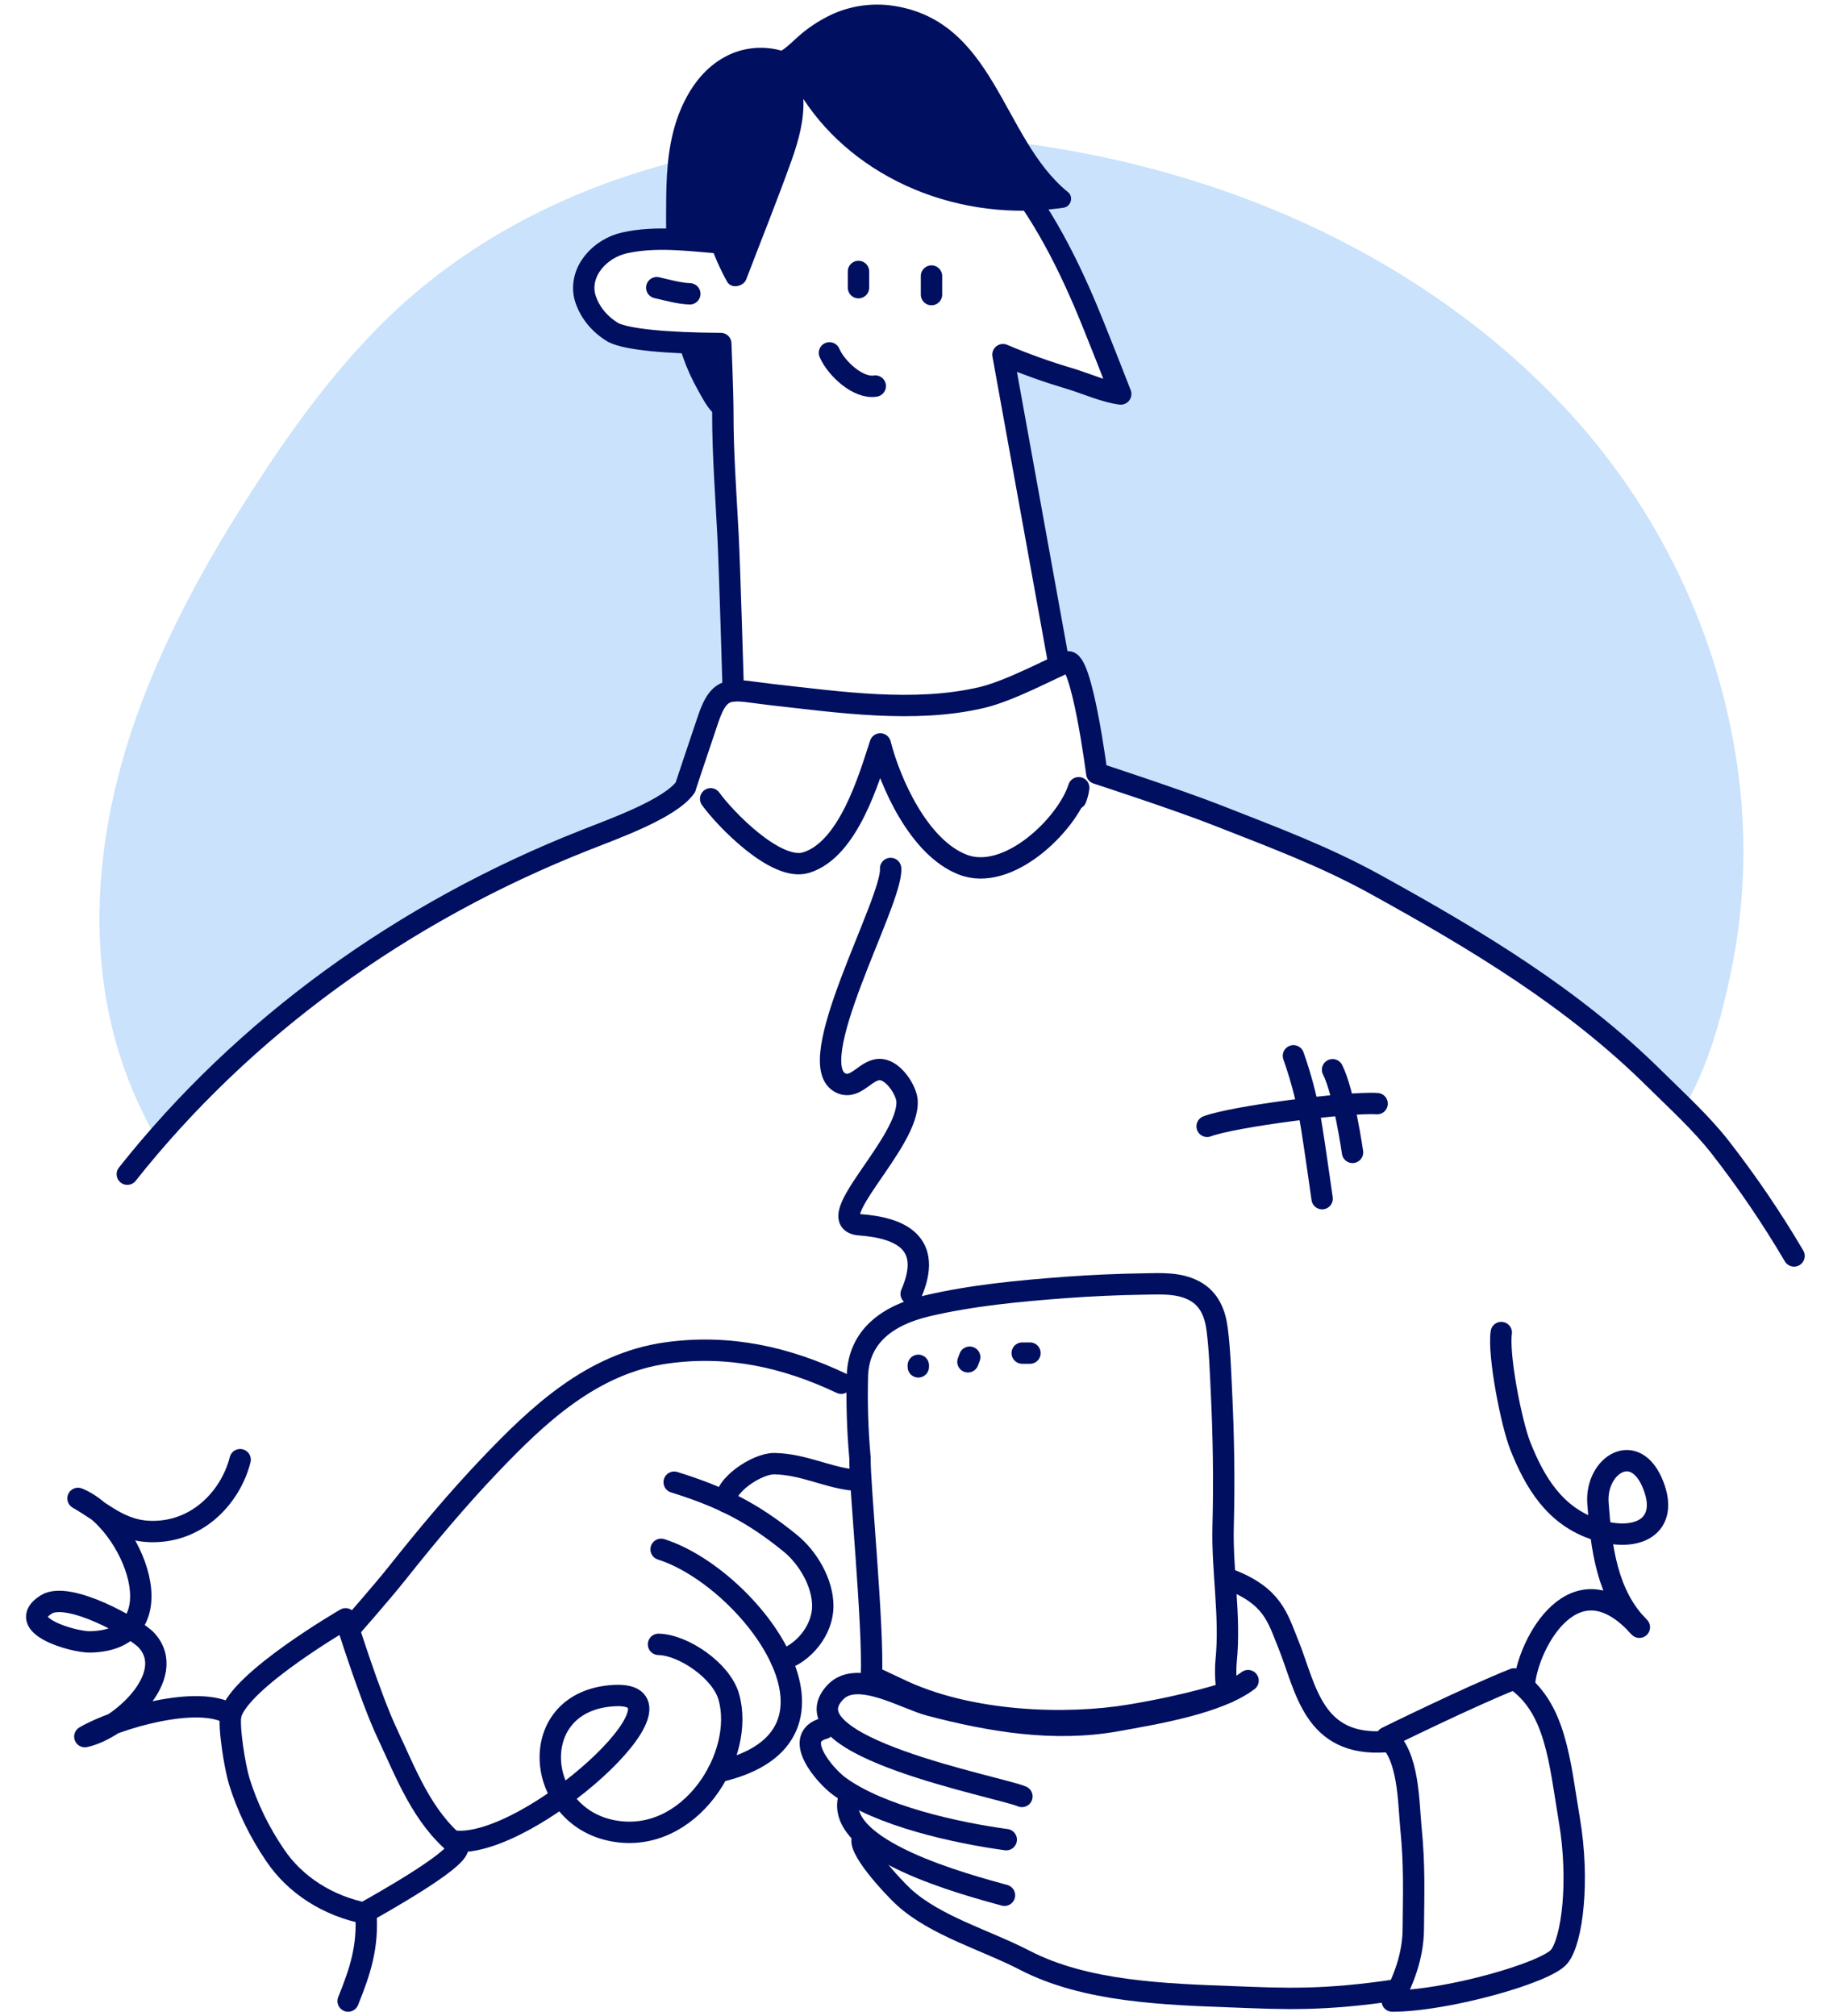 <svg width="255" height="281" viewBox="0 0 251 283" fill="none" xmlns="http://www.w3.org/2000/svg">
<path d="M147.074 26.987C147.836 27.601 147.515 29.008 146.426 29.163C145.163 29.343 143.891 29.464 142.614 29.525C145.185 33.628 147.401 37.898 149.246 42.299C150.782 45.842 154.457 55.314 154.457 55.314C152.23 55.033 149.627 53.863 147.379 53.177C144.15 52.224 140.991 51.093 137.921 49.792L145.718 92.855L145.685 93.498C146.192 93.266 146.633 93.068 146.959 92.947C148.974 92.178 151.092 108.573 151.092 108.573C151.092 108.573 162.455 112.276 167.922 114.428C175.822 117.537 182.933 120.152 190.273 124.199C204.598 132.104 217.981 140.153 229.393 151.438C230.76 152.787 232.17 154.126 233.542 155.494C236.983 149.692 238.796 142.827 240.076 136.784C242.008 127.625 242.397 118.263 241.23 109.003C238.949 90.762 230.945 72.902 218.014 58.543C205.213 44.329 188.008 33.403 168.934 26.779C160.073 23.706 150.857 21.506 141.455 20.218C143.034 22.805 144.803 25.16 147.074 26.987Z" fill="#CAE2FB"/>
<path d="M19.083 159.86C34.944 141.662 55.646 127.245 79.33 117.904C83.326 116.323 91.188 113.529 93.334 110.521C93.334 110.396 95.392 104.314 96.535 100.924C97.504 98.053 98.452 97.139 100.074 96.994V96.965C100.074 96.965 99.568 79.599 99.339 75.165C99.056 69.707 98.648 64.234 98.615 58.727H98.577C96.867 58.282 95.855 56.078 95.141 54.801C94.284 53.287 93.57 51.712 93.007 50.092C92.773 49.42 92.571 48.743 92.386 48.062H92.653C87.949 47.839 84.595 47.361 83.217 46.65C81.207 45.459 79.776 43.64 79.21 41.554C78.42 38.059 81.339 34.843 84.818 34.07C86.74 33.669 88.714 33.495 90.687 33.553C90.644 31.57 90.644 29.583 90.687 27.606C90.687 26.064 90.764 24.507 90.916 22.96C75.034 27.248 60.779 35.008 49.628 46.534C42.479 53.926 36.642 62.285 31.285 70.761C25.617 79.729 20.575 89.017 16.905 98.802C9.903 117.421 8.166 138.398 17.401 156.708C17.902 157.776 18.479 158.825 19.083 159.86Z" fill="#CAE2FB"/>
<path d="M61.362 259.126C56.391 255.123 54.109 248.973 51.48 243.38C49.002 238.134 45.615 227.256 45.615 227.256C45.615 227.256 30.789 235.842 29.499 240.696C25.089 237.829 13.415 241.214 9.005 243.791C13.845 242.775 22.198 235.286 17.684 230.287C16.176 228.619 6.713 223.277 3.593 225.235C-1.019 228.136 7.464 230.553 9.756 230.495C22.519 230.224 15.669 213.438 8.046 210.349C12.065 212.65 14.52 215.449 19.753 214.942C25.628 214.371 29.624 209.624 30.811 204.915" stroke="#000F60" stroke-width="3" stroke-linecap="round" stroke-linejoin="round"/>
<path d="M29.494 240.696C29.161 242.456 30.071 248.006 30.675 250.027C31.808 253.689 33.507 257.194 35.722 260.441C37.107 262.504 38.953 264.294 41.146 265.699C43.339 267.104 45.833 268.095 48.474 268.612C48.779 273.258 47.717 276.609 45.975 280.912" stroke="#000F60" stroke-width="3" stroke-linecap="round" stroke-linejoin="round"/>
<path d="M61.362 259.45C61.008 261.331 50.794 267.089 48.18 268.554" stroke="#000F60" stroke-width="3" stroke-linecap="round" stroke-linejoin="round"/>
<path d="M116.556 207.724C113.016 207.279 109.82 205.562 105.851 205.471C103.357 205.413 98.593 208.681 99.061 210.861" stroke="#000F60" stroke-width="3" stroke-linecap="round" stroke-linejoin="round"/>
<path d="M46.117 228.764C46.117 228.764 50.668 223.606 52.939 220.743C57.001 215.623 61.34 210.445 65.914 205.649C72.584 198.663 80.223 191.377 90.709 189.922C99.519 188.704 107.517 190.546 115.211 194.177" stroke="#000F60" stroke-width="3" stroke-linecap="round" stroke-linejoin="round"/>
<path d="M91.755 208.072C98.386 210.141 102.742 212.326 108.029 216.619C110.506 218.621 112.624 222.16 112.624 225.467C112.624 228.774 110.006 232.095 106.804 233.067" stroke="#000F60" stroke-width="3" stroke-linecap="round" stroke-linejoin="round"/>
<path d="M89.92 217.499C102.367 221.44 119.469 243.887 97.945 248.722" stroke="#000F60" stroke-width="3" stroke-linecap="round" stroke-linejoin="round"/>
<path d="M60.992 258.474C71.429 259.441 95.805 237.312 83.282 238.032C70.76 238.753 72.061 254.954 83.179 257.014C93.943 259.03 101.806 246.401 99.41 238.158C98.365 234.542 93.056 230.906 89.555 230.838" stroke="#000F60" stroke-width="3" stroke-linecap="round" stroke-linejoin="round"/>
<path d="M122.147 121.917C122.48 126.49 109.292 149.649 115.271 152.09C117.383 152.956 118.75 149.915 120.857 150.156C122.665 150.379 124.331 153.081 124.445 154.474C124.919 160.338 112.004 171.507 117.808 171.937C123.612 172.367 128.126 174.514 125.033 181.64" stroke="#000F60" stroke-width="3" stroke-linecap="round" stroke-linejoin="round"/>
<path d="M169.757 221.73C175.8 224.075 176.465 227.048 178 230.834C180.472 236.949 181.419 245.265 191.732 244.492" stroke="#000F60" stroke-width="3" stroke-linecap="round" stroke-linejoin="round"/>
<path d="M168.591 195.202C168.45 192.339 168.363 189.434 167.993 186.586C167.72 184.483 166.963 182.375 164.807 181.215C162.651 180.054 160.119 180.209 157.784 180.248C154.11 180.303 150.439 180.464 146.769 180.731C140.3 181.215 133.576 181.838 127.287 183.318C121.646 184.643 117.694 187.64 117.487 193.055C117.378 196.945 117.5 200.838 117.851 204.716C117.748 208.028 119.773 228.407 119.447 235.301L123.051 236.993C133.189 241.963 146.976 242.224 155.693 240.783C164.41 239.343 169.441 237.588 169.441 237.588C169.197 236.148 169.133 234.689 169.25 233.236C169.898 226.917 168.668 220.574 168.836 214.226C169.005 207.878 168.902 201.545 168.591 195.202Z" stroke="#000F60" stroke-width="3" stroke-linecap="round" stroke-linejoin="round"/>
<path d="M14.967 164.835C31.238 144.304 53.485 128.083 79.33 117.904C83.332 116.323 91.205 113.524 93.339 110.516C93.198 110.826 95.354 104.434 96.535 100.924C98.256 95.824 99.911 96.892 105.405 97.506C114.873 98.56 125.523 100.146 134.986 97.912C139.043 96.945 144.956 93.701 146.965 92.937C148.974 92.174 151.097 108.563 151.097 108.563C151.097 108.563 162.461 112.267 167.927 114.418C175.828 117.527 182.938 120.142 190.278 124.189C204.603 132.094 217.987 140.144 229.399 151.428C232.557 154.546 235.933 157.612 238.622 161.044C242.432 165.939 245.898 171.038 249 176.312" stroke="#000F60" stroke-width="3" stroke-linecap="round" stroke-linejoin="round"/>
<path d="M96.878 112.141C98.882 114.931 106.058 122.371 110.261 121.1C116.251 119.292 119.153 109.143 120.694 104.434C122.066 109.83 126.084 118.939 132.22 121.356C138.607 123.909 146.921 115.762 148.555 110.584C148.492 111.11 148.36 111.628 148.163 112.126" stroke="#000F60" stroke-width="3" stroke-linecap="round" stroke-linejoin="round"/>
<path d="M190.458 154.933C186.439 154.648 170.127 156.756 166.588 158.119" stroke="#000F60" stroke-width="3" stroke-linecap="round" stroke-linejoin="round"/>
<path d="M184.202 150.171C185.775 153.226 187.006 161.774 187.006 161.774" stroke="#000F60" stroke-width="3" stroke-linecap="round" stroke-linejoin="round"/>
<path d="M178.708 148.218C179.901 151.594 180.772 155.053 181.31 158.559C181.626 160.454 182.737 168.272 182.737 168.272" stroke="#000F60" stroke-width="3" stroke-linecap="round" stroke-linejoin="round"/>
<path d="M192.581 280.912C194.073 278.214 195.5 274.713 195.538 270.86C195.587 265.474 195.728 261.897 195.2 256.545C194.857 253.068 194.922 246.353 191.792 243.907C191.792 243.907 203.362 238.202 209.694 235.688C215.569 239.613 216.059 247.185 217.469 255.602C218.879 264.019 217.872 272.335 216.048 274.646C214.224 276.957 200.095 280.916 192.581 280.912Z" stroke="#000F60" stroke-width="3" stroke-linecap="round" stroke-linejoin="round"/>
<path d="M211.142 236.364C211.627 230.833 218.221 218.268 227.281 228.435C222.729 223.929 221.923 217.233 221.466 211.03C221.074 205.674 226.742 202.019 229.252 208.55C231.43 214.159 227.161 216.605 221.27 214.758C215.378 212.911 212.558 207.989 210.576 203.019C209.269 199.708 207.434 190.164 207.892 187.065" stroke="#000F60" stroke-width="3" stroke-linecap="round" stroke-linejoin="round"/>
<path d="M193.382 279.311C182.879 280.912 177.172 280.578 170.399 280.322C160.675 279.959 149.546 279.63 140.954 275.173C135.547 272.369 128.431 270.367 123.982 266.296C122.686 265.117 116.904 259.01 118.363 257.826" stroke="#000F60" stroke-width="3" stroke-linecap="round" stroke-linejoin="round"/>
<path d="M138.133 266.064C133.266 264.701 113.566 259.644 116.409 251.971" stroke="#000F60" stroke-width="3" stroke-linecap="round" stroke-linejoin="round"/>
<path d="M138.384 258.256C131.306 257.289 120.699 254.949 114.971 250.782C112.88 249.273 108.263 243.863 112.793 242.645" stroke="#000F60" stroke-width="3" stroke-linecap="round" stroke-linejoin="round"/>
<path d="M140.583 252.189C137.551 250.854 106.902 245.168 114.448 237.491C117.508 234.377 124.195 238.492 127.658 239.396C136.108 241.615 145.032 243.138 153.825 241.567C159.493 240.556 168.123 239.111 172.337 235.929" stroke="#000F60" stroke-width="3" stroke-linecap="round" stroke-linejoin="round"/>
<path d="M100.052 96.965C100.052 96.965 99.546 79.599 99.317 75.165C99.023 69.45 98.582 63.721 98.588 57.978C98.588 55.149 98.299 48.226 98.299 48.226C90.633 48.187 85.074 47.646 83.195 46.674C81.185 45.483 79.754 43.664 79.188 41.578C78.398 38.083 81.322 34.868 84.796 34.094C89.152 33.127 93.715 33.741 98.065 34.094C98.065 34.094 97.826 23.97 99.666 19.222C101.8 13.725 108.655 10.157 115.053 9.616C122.757 8.958 130.843 15.814 135.503 20.538C141.721 26.823 145.887 34.505 149.246 42.294C150.782 45.838 154.457 55.309 154.457 55.309C152.23 55.028 149.627 53.858 147.379 53.172C144.15 52.219 140.991 51.089 137.921 49.788L145.718 92.85" stroke="#000F60" stroke-width="3" stroke-linecap="round" stroke-linejoin="round"/>
<path d="M113.561 49.536C114.536 51.784 117.639 54.593 119.991 54.197" stroke="#000F60" stroke-width="3" stroke-linecap="round" stroke-linejoin="round"/>
<path d="M117.634 38.107V40.384" stroke="#000F60" stroke-width="3" stroke-linecap="round" stroke-linejoin="round"/>
<path d="M127.886 38.755V41.356" stroke="#000F60" stroke-width="3" stroke-linecap="round" stroke-linejoin="round"/>
<path d="M89.31 40.384C90.764 40.713 92.435 41.196 93.949 41.249" stroke="#000F60" stroke-width="3" stroke-linecap="round" stroke-linejoin="round"/>
<path d="M98.299 48.226C96.121 48.226 94.15 48.163 92.364 48.076C92.55 48.758 92.751 49.435 92.985 50.107C93.548 51.726 94.262 53.301 95.12 54.816C95.855 56.092 96.846 58.297 98.555 58.742H98.593C98.593 58.485 98.593 58.224 98.593 57.968C98.593 55.149 98.299 48.226 98.299 48.226Z" fill="#000F60"/>
<path d="M147.074 26.987C137.66 19.396 136.876 2.47 121.859 0.725C118.846 0.417 115.802 0.996 113.196 2.373C111.86 3.063 110.621 3.89 109.505 4.839C108.552 5.637 107.806 6.493 106.82 7.111C105.535 6.746 104.176 6.627 102.835 6.763C101.493 6.899 100.2 7.286 99.04 7.899C95.773 9.601 93.753 12.662 92.506 15.761C90.998 19.551 90.687 23.641 90.638 27.63C90.611 29.607 90.611 31.594 90.638 33.577C92.686 33.611 94.727 33.804 96.737 33.983C97.374 35.894 98.194 37.755 99.187 39.543C99.786 40.616 101.49 40.215 101.866 39.233C104 33.644 106.249 28.084 108.258 22.457C109.249 19.682 110.033 16.747 109.891 13.885C113.516 19.42 118.951 23.845 125.474 26.573C131.997 29.302 139.3 30.205 146.415 29.163C147.515 29.008 147.836 27.601 147.074 26.987Z" fill="#000F60"/>
<path d="M133.249 190.526L133.004 191.174" stroke="#000F60" stroke-width="3" stroke-linecap="round" stroke-linejoin="round"/>
<path d="M126.035 191.667V191.885" stroke="#000F60" stroke-width="3" stroke-linecap="round" stroke-linejoin="round"/>
<path d="M140.627 189.951H141.716" stroke="#000F60" stroke-width="3" stroke-linecap="round" stroke-linejoin="round"/>
</svg>
